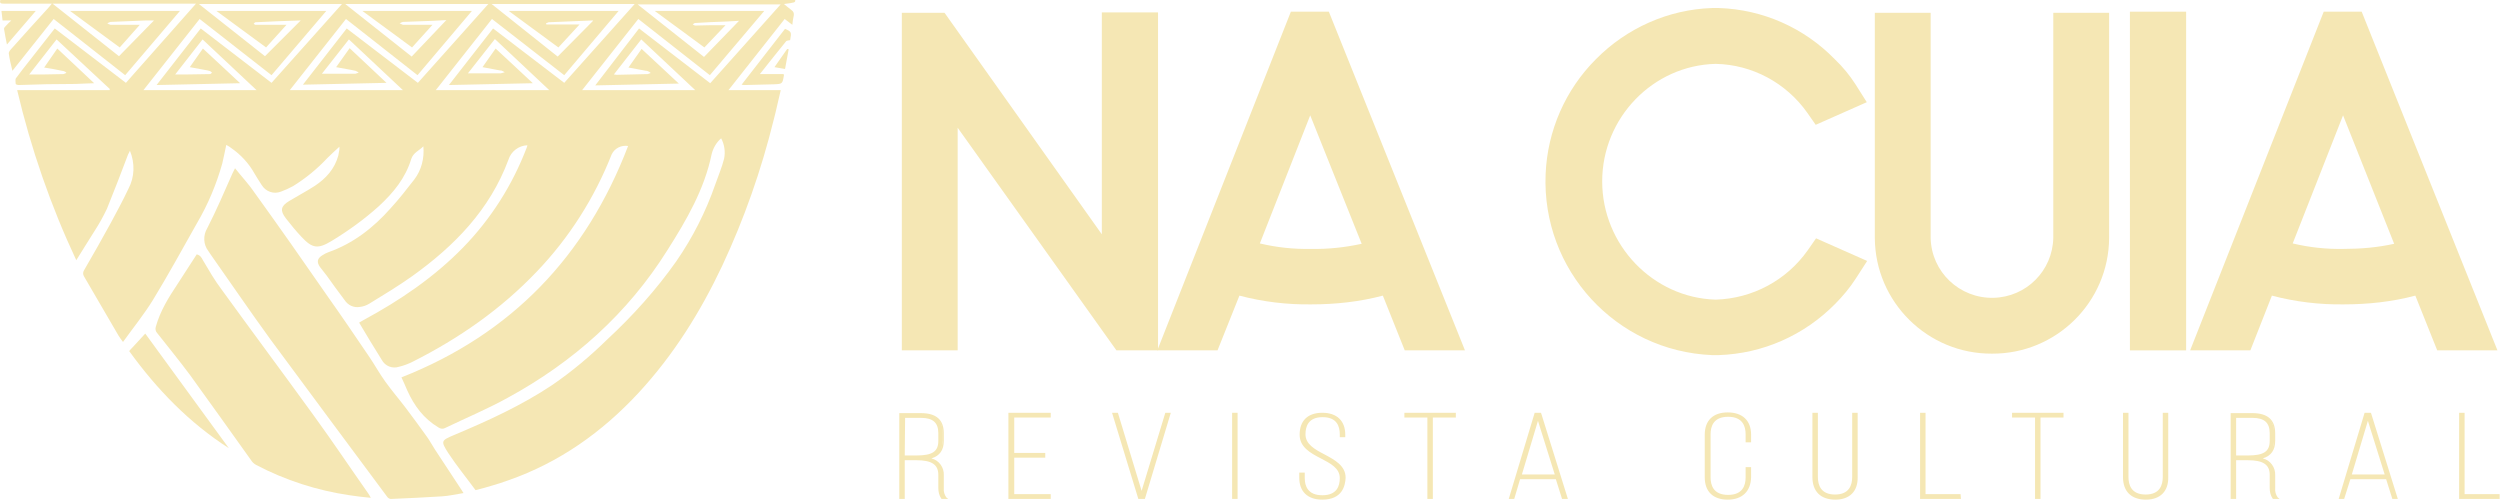 <?xml version="1.0" encoding="utf-8"?>
<!-- Generator: Adobe Illustrator 20.1.0, SVG Export Plug-In . SVG Version: 6.00 Build 0)  -->
<svg version="1.1" id="Camada_1" xmlns="http://www.w3.org/2000/svg" xmlns:xlink="http://www.w3.org/1999/xlink" x="0px" y="0px"
	 viewBox="0 0 685 136.9" style="enable-background:new 0 0 685 136.9;" xml:space="preserve">
<style type="text/css">
	.st0{fill:#F5E7B4;}
</style>
<title>na-cuia-logo-white</title>
<path class="st0" d="M213.9,24.8c-0.7,2.8-1.2,5.4-1.9,8c-3.4,13.8-8.1,27.2-14.1,40c-6,12.7-13.3,24.4-22.9,34.8
	c-10,10.8-21.7,19.1-35.7,24c-1.4,0.5-2.9,1-4.3,1.4c-1.6,0.5-3.1,0.9-4.7,1.3c-2.5-3.4-5.2-6.7-7.5-10.2c-2.1-3.3-1.9-3.4,1.6-4.9
	c9.3-3.9,18.5-8.1,26.9-13.7c5.4-3.7,10.4-7.9,15.1-12.5c7-6.5,13.4-13.6,18.9-21.4c4.5-6.5,8.1-13.6,10.7-21.1
	c0.8-2.3,1.8-4.6,2.4-7c0.4-1.9,0.1-3.9-0.8-5.6c-1.3,1.1-2.2,2.7-2.6,4.3c-2,9.7-6.9,18.1-12.1,26.3C172,85.9,157.1,99.2,139.1,109
	c-5.6,3.1-11.4,5.5-17.2,8.3c-0.6,0.3-1.2,0.2-1.8-0.2c-4-2.4-6.6-5.9-8.5-10.1c-0.5-1.2-1-2.3-1.6-3.6
	c30.2-11.9,50.6-33.3,62.1-63.4c-1.8-0.3-3.7,0.6-4.5,2.3c-4.7,11.9-11.6,22.8-20.5,32.1c-9.8,10.3-21.3,18.3-34,24.7
	c-1.2,0.6-2.5,1.1-3.8,1.4c-1.8,0.6-3.8-0.2-4.7-1.9c-2.1-3.3-4.1-6.7-6.2-10.2l1.2-0.7c10-5.4,19.3-11.7,27.3-19.9
	c7.6-7.8,13.5-17.1,17.4-27.3c0.1-0.3,0.2-0.5,0.2-0.7c-2.4,0.1-4.5,1.7-5.2,4c-5.1,13.7-14.8,23.6-26.4,31.9
	c-3.8,2.7-7.8,5.1-11.7,7.5c-0.8,0.5-1.7,0.8-2.6,0.9c-1.7,0.3-3.3-0.5-4.2-1.9c-1.7-2.2-3.3-4.5-4.9-6.7c-0.6-0.8-1.2-1.5-1.8-2.3
	c-1-1.4-0.8-2.4,0.7-3.3c0.5-0.3,1-0.6,1.6-0.8c6.8-2.4,12.3-6.7,17-12c2.3-2.5,4.4-5.2,6.5-7.9c2-2.6,2.8-5.9,2.5-9.1
	c-1.2,1.2-2.7,1.7-3.3,3.4c-1.6,5.3-4.9,9.3-8.9,13c-4,3.6-8.3,6.7-12.9,9.5c-3.8,2.3-5.3,2.1-8.3-1.1c-1.5-1.6-2.9-3.3-4.3-5.1
	c-1.6-2.1-1.4-3.3,0.9-4.7s4.8-2.7,7.1-4.2c3-2,5.4-4.6,6.4-8.3c0.1-0.5,0.2-1.1,0.3-1.7c0-0.2,0-0.5,0-0.7
	c-1.2,1.1-2.3,2.1-3.3,3.1c-2.8,3-6,5.6-9.4,7.7c-1.1,0.6-2.2,1.1-3.3,1.5c-2,0.8-4.2,0-5.3-1.8c-0.7-1-1.3-2.1-2-3.2
	c-1.5-2.7-3.7-5.1-6.3-6.9C63,40.3,62.6,40,62,39.7c-0.4,1.8-0.7,3.5-1.1,5.1C59.3,50.5,57,56,54,61.1c-4,7.1-7.9,14.2-12.1,21.1
	c-2.4,3.9-5.4,7.6-8.2,11.5c-0.5-0.7-0.9-1.2-1.2-1.7c-3.2-5.4-6.3-10.9-9.5-16.3c-0.3-0.5-0.3-1.1,0-1.6c2.5-4.3,5-8.7,7.4-13.1
	c1.6-3,3.3-6.1,4.8-9.3c1.7-3.2,1.8-7,0.4-10.4c-0.2,0.4-0.3,0.7-0.5,1c-1.9,5-3.8,10-5.8,14.9c-1,2.1-2.1,4.1-3.4,6.1
	c-1.6,2.6-3.3,5.2-5,8c-7-14.9-12.4-30.5-16.2-46.6H30l0.1-0.3L15.5,10.8l-7.5,9.6c1.5,0,2.8,0,4.1,0c1.8,0,3.5-0.1,5.3-0.1
	c0.3-0.1,0.6-0.2,0.8-0.4c-0.2-0.2-0.5-0.3-0.7-0.4c-1.8-0.4-3.5-0.7-5.4-1l3.6-5.2l10.1,9.5c-1.9,0.1-3.5,0.1-5.1,0.2
	C15.4,23,10.2,23.1,5,23.3c-0.2,0-0.7-0.2-0.7-0.3c0-0.5-0.2-1.3,0.1-1.6c1.2-1.6,2.4-3.2,3.7-4.8l6.9-8.8l19.5,14.9L53.7,1H14.4
	l18.2,14.4l9.6-9.8c-0.6,0-1.3,0-2.1,0c-3.3,0.1-6.5,0.3-9.8,0.4c-0.3,0.1-0.6,0.2-0.9,0.4c0.3,0.2,0.6,0.3,0.9,0.4c2.6,0,5.3,0,8,0
	L32.8,13L19.2,3h30.1l-15,17.6L14.7,5.2L3.4,19.4c-0.4-1.7-0.8-3.2-1-4.8c0-0.3,0.3-0.8,0.6-1.1C6.4,9.7,9.8,5.9,13.2,2.2
	c0.3-0.3,0.5-0.6,1-1.2h-1.3c-4,0-8,0-11.9,0C0.3,1-0.2,0.9,0.1,0h217.8c0,0.7,0,0.7-3.1,1.1c0.8,0.6,1.4,1.2,2.1,1.7
	c0.5,0.3,0.7,0.9,0.6,1.4c-0.2,0.8-0.3,1.7-0.4,2.6l-2.1-1.6l-15.4,19.5H213.9z M175.1,7.8l19.5,15l19.3-21.6h-39.2l18.2,14.4
	l9.6-9.9l-3.6,0.2c-2.8,0.1-5.6,0.2-8.4,0.4c-0.3,0-0.5,0.3-0.7,0.4c0.3,0.1,0.5,0.3,0.7,0.3c1.4,0,2.9-0.1,4.3-0.1c1.3,0,2.6,0,4,0
	L193,13L179.4,3h30l-14.9,17.6L174.9,5.2l-15.4,19.5h31l-14.8-13.9l-7.5,9.6c0.4,0,0.5,0.1,0.7,0.1c2.9-0.1,5.8-0.1,8.6-0.2
	c0.3-0.1,0.5-0.2,0.8-0.3c-0.2-0.2-0.5-0.4-0.8-0.5c-0.2-0.1-0.3-0.1-0.5-0.1l-4.8-0.9l3.6-5.1l10.2,9.5l-22.9,0.5L175.1,7.8z
	 M79.4,24.7h31L95.6,10.8l-7.4,9.4c3.1,0,6.2,0,9.2,0c0.3-0.1,0.6-0.2,0.9-0.3c-0.3-0.2-0.6-0.4-0.9-0.5c-1.7-0.4-3.4-0.6-5.3-1
	l3.7-5.2l10.1,9.5l-22.9,0.5L95,7.8l19.5,14.9l19.3-21.6H94.6l18.2,14.4l9.5-10l-3.6,0.2c-2.8,0.1-5.6,0.2-8.3,0.3
	c-0.3,0.1-0.6,0.2-0.9,0.4c0.3,0.1,0.6,0.3,0.9,0.4c0.1,0,0.2,0,0.3,0h7.8l-5.6,6.2L99.3,3h30l-14.9,17.6L94.8,5.2L79.4,24.7z
	 M59.3,3h30.1L74.4,20.6L54.7,5.2L39.3,24.7h31L55.5,10.8L48,20.4c1.3,0,2.3,0,3.3,0c2.1,0,4.2-0.1,6.2-0.1c0.2,0,0.4-0.2,0.6-0.4
	c-0.2-0.1-0.3-0.3-0.5-0.4c-0.2-0.1-0.5-0.1-0.7-0.2L52,18.4l3.6-5.1l10.2,9.5l-22.9,0.5L55,7.8l19.4,14.9L93.7,1.1H54.5l18.1,14.3
	l9.8-9.8C78.3,5.7,74.2,5.9,70,6.1c-0.2,0-0.3,0.3-0.5,0.4c0.2,0.1,0.3,0.3,0.5,0.3c0.2,0,0.5,0,0.7,0h7.8L72.9,13L59.3,3z M169.5,3
	l-14.9,17.6L134.8,5.2l-15.4,19.5h31.1l-14.9-14l-7.4,9.4c3.1,0,6,0,9,0c0.4-0.1,0.7-0.2,1.1-0.3c-0.3-0.2-0.7-0.4-1-0.5
	c-0.1,0-0.2,0-0.3,0l-4.8-0.9l3.6-5.1l10.2,9.5l-23,0.5l12.1-15.5l19.5,14.9l19.3-21.6h-39.2l18.1,14.4l9.7-9.8c0,0-0.1-0.1-0.1-0.1
	c-4,0.2-8.1,0.3-12.1,0.5c-0.3,0.1-0.5,0.2-0.7,0.3l0.1,0.3h9.1L153,13L139.4,3H169.5z"/>
<path class="st0" d="M64.4,46.1c1.9,2.4,3.9,4.5,5.5,6.9c6.7,9.3,13.3,18.7,19.8,28.1c3.9,5.5,7.7,11.1,11.5,16.7
	c1.5,2.2,2.8,4.6,4.4,6.8c1.8,2.5,3.7,4.7,5.6,7.2c2,2.6,3.9,5.3,5.8,7.9c0.8,1.1,1.4,2.3,2.2,3.5c2.4,3.7,4.9,7.4,7.3,11.1l0.5,0.8
	c-2,0.3-4,0.8-5.9,0.9c-4.6,0.3-9.1,0.5-13.7,0.7c-0.6,0.1-1.1-0.2-1.4-0.7c-10.6-14.3-21.3-28.6-31.9-43
	c-5.6-7.7-10.9-15.5-16.4-23.3c-0.2-0.3-0.4-0.6-0.6-0.9c-1.4-1.8-1.5-4.3-0.3-6.3c2.5-4.9,4.7-10,6.9-15L64.4,46.1z"/>
<path class="st0" d="M53.9,69.7c0.9,0.2,1.3,0.8,1.7,1.6c1.6,2.7,3.2,5.5,5.1,8c8.4,11.6,16.9,23,25.3,34.6
	c5.1,7,9.9,14.2,14.9,21.3c0.2,0.3,0.4,0.6,0.7,1.2c-2.1-0.2-3.9-0.4-5.8-0.7c-8.9-1.3-17.6-4.1-25.6-8.3c-0.6-0.3-1.1-0.8-1.4-1.3
	c-5.6-7.8-11.1-15.6-16.7-23.3c-2.9-3.9-6-7.7-9-11.5c-0.5-0.5-0.6-1.2-0.4-1.8c1.2-4.3,3.5-8,5.9-11.6L53.9,69.7z"/>
<path class="st0" d="M62.7,122.8c-10.9-7-19.7-16.1-27.3-26.6c0.3-0.4,0.6-0.7,0.9-1l3.5-3.8L62.7,122.8z"/>
<path class="st0" d="M208.2,20.3h6.5c0,0.1,0.1,0.2,0.1,0.3c-0.4,2.4-0.4,2.4-2.8,2.5c-2.6,0.1-5.3,0.1-7.9,0.2
	c-0.2,0-0.5,0-0.9-0.1l11.9-15.3c1.8,0.8,1.8,0.9,1.4,3.1c-0.4,0.1-0.9,0.1-1.1,0.3C213,14.2,210.7,17.2,208.2,20.3z"/>
<path class="st0" d="M1.9,12.2c-0.3-1.6-0.6-2.9-0.8-4.3c0-0.3,0.3-0.6,0.5-0.8C2,6.6,2.5,6.2,3.1,5.6H0.7L0.4,3h9.4L1.9,12.2z"/>
<path class="st0" d="M216.1,13.5l-1,5.4l-2.9-0.5l3.5-5L216.1,13.5z"/>
<path class="st0" d="M312.4,8.3V91h-4l-50.9-71.5V91H252V8.4h4.2l50.6,71.2V8.3H312.4z"/>
<polygon class="st0" points="317.3,96 305.9,96 262.4,35 262.4,96 247.1,96 247.1,3.5 258.8,3.5 301.9,64.2 301.9,3.4 317.3,3.4 "/>
<path class="st0" d="M360.8,8.1l33.3,83h-5.9l-6.5-16.2c-4.3,1.7-11.6,3.5-22.5,3.5s-18.4-2-22.6-3.7L330.3,91h-5.9l32.7-83
	L360.8,8.1z M379.7,69.9L359,18.2l-20.3,51.6c0.7,0.2,1.6,0.6,2.5,0.8c5.8,1.8,11.9,2.6,18,2.5C369.3,73.1,376,71.3,379.7,69.9
	L379.7,69.9z"/>
<path class="st0" d="M401.4,96h-16.5l-6-15c-6.4,1.7-13,2.4-19.6,2.4c-6.6,0.1-13.3-0.7-19.7-2.4L333.6,96h-16.5l36.6-92.8h10.4
	L401.4,96z M345.2,66.7c4.6,1.1,9.3,1.6,14,1.5c4.7,0.1,9.3-0.4,13.9-1.4L359,31.6L345.2,66.7z"/>
<path class="st0" d="M504.2,73.7c-1.4,2.2-3.1,4.3-5,6.1c-7.5,7.7-17.6,12.1-28.4,12.5h-1.6c-10.7-0.4-20.9-4.8-28.5-12.5
	c-16.5-16.7-16.5-43.5,0-60.2c7.5-7.6,17.7-12.1,28.4-12.5h1.6c10.7,0.4,20.9,4.9,28.4,12.5c1.9,1.9,3.6,3.9,5,6.1l-5,2.3
	c-6.7-9.5-17.6-15.2-29.2-15.5c-20,0.4-36,16.9-36,37.2c-0.8,19.7,14.5,36.4,34.2,37.2c12.3,0.5,24.1-5.3,31-15.5L504.2,73.7z"/>
<path class="st0" d="M470.9,97.3h-1.8c-26.3-1.1-46.7-23.3-45.6-49.6c0.5-11.9,5.4-23.1,13.8-31.5c8.4-8.5,19.8-13.6,31.8-14h1.9
	c12,0.4,23.3,5.4,31.7,14c2.2,2.1,4.1,4.4,5.7,6.9l3.1,4.9l-14,6.2l-2.3-3.3c-5.8-8.2-15.1-13.2-25.1-13.4
	c-17.2,0.4-31.1,14.8-31.1,32.2s13.9,31.9,31.1,32.4c10.1-0.3,19.4-5.3,25.2-13.5l2.3-3.3l14,6.2l-3.1,4.8c-1.6,2.5-3.6,4.9-5.7,7
	C494.3,91.9,483,96.9,470.9,97.3L470.9,97.3z"/>
<path class="st0" d="M545.8,92c-14.9,0.1-27-11.9-27.2-26.8V8.4h5.4v56.8c0,12,9.7,21.8,21.8,21.8s21.8-9.7,21.8-21.8V8.4h5.4v56.8
	C572.9,80.1,560.7,92.1,545.8,92z"/>
<path class="st0" d="M545.8,96.9c-17.6,0.1-32-14.1-32.1-31.7V3.5H529v61.7c0.2,9.3,7.9,16.6,17.2,16.4c9-0.2,16.2-7.4,16.4-16.4
	V3.5h15.3v61.7C577.8,82.8,563.4,97,545.8,96.9z"/>
<path class="st0" d="M588.6,8.1h5.5V91h-5.5V8.1z"/>
<rect x="583.6" y="3.2" class="st0" width="15.4" height="92.8"/>
<path class="st0" d="M643.7,8.1L677,91h-5.9l-6.5-16.2c-4.3,1.7-11.7,3.5-22.5,3.5s-18.4-2-22.6-3.7L613.2,91h-5.9L640,8.1H643.7z
	 M662.6,69.9l-20.7-51.7l-20.3,51.6c0.7,0.2,1.6,0.6,2.5,0.8c5.8,1.8,11.9,2.6,18,2.5C652.3,73.1,659,71.3,662.6,69.9L662.6,69.9z"
	/>
<path class="st0" d="M684.3,96h-16.5l-6-15c-6.4,1.7-13,2.4-19.6,2.4c-6.6,0.1-13.3-0.7-19.7-2.4L616.6,96h-16.5l36.6-92.8h10.4
	L684.3,96z M628.2,66.7c4.6,1.1,9.3,1.6,14,1.5c4.7,0,9.3-0.4,13.8-1.4l-14-35.2L628.2,66.7z"/>
<path class="st0" d="M252.4,113.4c4.3,0,5.9,2,5.9,5.2v2.1c0,2.8-1.4,4.4-4.5,4.8c3.2,0.4,4.5,2.1,4.5,4.6v3.6
	c-0.1,1,0.2,1.9,0.8,2.7h-1c-0.5-0.8-0.8-1.8-0.7-2.7v-3.6c0-3.4-2.5-4.3-6.3-4.3h-3.5v10.6h-0.9v-23L252.4,113.4z M251.2,125.1
	c4,0,6.3-0.8,6.3-4.4v-2.1c0-2.8-1.4-4.5-5-4.5h-4.8v11L251.2,125.1z"/>
<path class="st0" d="M259.8,136.7H258l-0.1-0.1c-0.6-0.9-0.8-1.9-0.8-2.9v-3.6c0-2.8-1.8-4-6-4h-3.2v10.6h-1.5v-23.5h6
	c4.1,0,6.2,1.8,6.2,5.5v2.1c0,2.5-1.1,4.1-3.4,4.8c2.1,0.5,3.5,2.5,3.4,4.6v3.6c-0.1,0.9,0.2,1.8,0.7,2.5L259.8,136.7z M258.3,136.1
	h0.2c-0.4-0.8-0.5-1.6-0.5-2.4V130c0.2-1.8-0.9-3.4-2.6-3.9c1.5,0.7,2.5,2.2,2.4,3.9v3.6C257.7,134.5,257.9,135.3,258.3,136.1
	L258.3,136.1z M247,136.1h0.3v-10.6h4.2l0.6-0.1h-0.9h-3.8v-11.6h5.1c3.6,0,5.4,1.6,5.4,4.8v2.1c0.2,1.4-0.5,2.8-1.6,3.7
	c1.3-0.8,2.1-2.3,1.9-3.8v-2.1c0-3.3-1.8-4.8-5.6-4.8H247L247,136.1z M247.9,124.8h3.2c4.4,0,6-1.1,6-4v-2.1c0-2.9-1.5-4.2-4.7-4.2
	H248L247.9,124.8z"/>
<path class="st0" d="M286,124.4v0.7h-8.5v10.6h10v0.7h-11v-23h11v0.7h-10v10.3L286,124.4z"/>
<path class="st0" d="M287.9,136.7h-11.6v-23.6h11.6v1.3h-10v9.7h8.5v1.3h-8.5v10h10V136.7z M276.9,136.1h10.3V136h-10v-11.2h8.5
	h-8.5v-11h10v-0.1H277L276.9,136.1z"/>
<path class="st0" d="M306,113.4l6.7,22.1l6.7-22.2h0.9l-6.9,23h-1.4l-7-23L306,113.4z"/>
<path class="st0" d="M313.7,136.7h-1.8l-7.2-23.6h1.6l6.5,21.4l6.5-21.4h1.5L313.7,136.7z M312.9,136.1h0.3l6.7-22.3h-0.2
	L312.9,136.1z M312.3,136.1h0.3l-6.8-22.3h-0.3L312.3,136.1z"/>
<path class="st0" d="M338.7,113.4v23h-0.9v-23H338.7z"/>
<path class="st0" d="M339.1,136.7h-1.5v-23.6h1.5V136.7z M338.2,136.1h0.3v-22.3h-0.3V136.1z"/>
<path class="st0" d="M368.3,119v0.4h-0.9V119c0-2.7-1.3-5-5-5s-5,2.3-5,5c0,5.9,11,5.7,11,11.9c0,3.2-1.6,5.7-6,5.7s-6-2.5-6-5.7
	v-1.1h0.9v1.1c0,2.8,1.4,5,5.1,5s5.1-2.2,5.1-5c0-5.8-11-5.6-11-11.9c0-3.3,1.8-5.6,5.9-5.7C366.7,113.3,368.3,115.8,368.3,119z"/>
<path class="st0" d="M362.3,136.9c-4,0-6.3-2.2-6.3-6v-1.4h1.5v1.5c0,2.1,0.8,4.7,4.8,4.7s4.8-2.5,4.8-4.7c0-2.7-2.5-4-5.2-5.4
	c-2.9-1.5-5.8-3.1-5.8-6.5c0-3.8,2.2-6,6.2-6s6.3,2.2,6.3,6v0.7h-1.5v-0.8c0-2.2-0.8-4.7-4.7-4.7s-4.7,2.5-4.7,4.7
	c0,2.7,2.5,4.1,5.2,5.5c2.8,1.5,5.8,3.1,5.8,6.4C368.6,133.1,367.8,136.9,362.3,136.9z M356.6,130v0.8c0,2.5,1,5.4,5.7,5.4
	s5.7-2.9,5.7-5.4c0-3-2.6-4.4-5.5-5.9s-5.5-3-5.5-6c0-3.4,1.9-5.3,5.4-5.3s5.3,1.9,5.3,5.3v0.2h0.3V119c0-2.5-1-5.4-5.6-5.4
	s-5.6,2.9-5.6,5.4c0,3,2.7,4.5,5.5,6s5.5,2.9,5.5,6c0,3.4-1.9,5.3-5.4,5.3s-5.4-1.9-5.4-5.3v-1H356.6z"/>
<path class="st0" d="M391.4,136.4v-22.3h-6.3v-0.7h13.5v0.7h-6.3v22.3H391.4z"/>
<path class="st0" d="M392.6,136.7h-1.5v-22.3h-6.3v-1.3h14.1v1.3h-6.3V136.7z M391.7,136.1h0.3v-22.3h6.3v-0.1h-12.8v0.1h6.3
	L391.7,136.1z"/>
<path class="st0" d="M416.4,131l-1.7,5.4h-0.8l6.9-23h1.3l7.1,23h-0.9l-1.7-5.4H416.4z M416.6,130.4h9.9l-5-16.1L416.6,130.4z"/>
<path class="st0" d="M429.6,136.7h-1.6l-1.7-5.4h-9.8l-1.6,5.4h-1.5l7.1-23.6h1.7l0.1,0.2L429.6,136.7z M428.5,136.1h0.3l-6.9-22.4
	h-0.3l5.3,16.9h-10.7l5.1-16.9h-0.2l-6.8,22.4h0.2l1.7-5.4h10.7L428.5,136.1z M417,130h9l-4.6-14.7L417,130z"/>
<path class="st0" d="M479.4,119.1v1.8h-0.9V119c0-2.8-1.3-5.1-5.1-5.1s-5.1,2.3-5.1,5.1v11.8c0,2.8,1.3,5.1,5.1,5.1s5.1-2.3,5.1-5.1
	v-2.5h0.9v2.5c0,3.2-1.6,5.8-6,5.8s-6-2.6-6-5.8v-11.7c0-3.2,1.6-5.8,6-5.8S479.4,115.9,479.4,119.1z"/>
<path class="st0" d="M473.4,136.9c-4,0-6.3-2.2-6.3-6.1v-11.7c0-3.9,2.3-6.1,6.3-6.1s6.4,2.2,6.4,6.1v2.1h-1.5V119
	c0-2.2-0.8-4.8-4.8-4.8s-4.8,2.6-4.8,4.8v11.8c0,2.2,0.8,4.8,4.8,4.8s4.8-2.6,4.8-4.8v-2.8h1.5v2.8
	C479.7,134.6,477.4,136.9,473.4,136.9z M473.4,113.6c-4.9,0-5.7,3.4-5.7,5.5v11.7c0,2.1,0.7,5.5,5.7,5.5s5.7-3.4,5.7-5.5v-2.2h-0.3
	v2.2c0,3.5-1.9,5.4-5.4,5.4s-5.4-1.9-5.4-5.4V119C468,115.5,469.9,113.6,473.4,113.6c3.6,0,5.4,1.9,5.4,5.4v1.5h0.3V119
	C479.1,117,478.4,113.6,473.4,113.6z"/>
<path class="st0" d="M497.8,130.8c0,2.8,1.2,5.1,5,5.1s5-2.4,5-5.1v-17.3h0.9v17.3c0,3.1-1.6,5.8-5.9,5.8s-6-2.7-6-5.8v-17.3h0.9
	L497.8,130.8z"/>
<path class="st0" d="M502.9,136.9c-4,0-6.3-2.2-6.3-6.2v-17.6h1.5v17.6c0,2.2,0.8,4.8,4.7,4.8s4.7-2.6,4.7-4.8v-17.6h1.5v17.6
	C509.1,134.6,506.8,136.9,502.9,136.9z M497.3,113.7v17c0,2.1,0.7,5.5,5.6,5.5s5.6-3.5,5.6-5.5v-17h-0.2v17c0,3.5-1.9,5.5-5.4,5.5
	s-5.4-1.9-5.4-5.5v-17L497.3,113.7z"/>
<path class="st0" d="M526.4,136.4v-23h0.9v22.3h9.7v0.7H526.4z"/>
<path class="st0" d="M537.3,136.7h-11.2v-23.6h1.5v22.3h9.6L537.3,136.7z M526.7,136.1h9.9V136H527v-22.3h-0.3L526.7,136.1z"/>
<path class="st0" d="M557.9,136.4v-22.3h-6.3v-0.7h13.5v0.7h-6.3v22.3H557.9z"/>
<path class="st0" d="M559.1,136.7h-1.5v-22.3h-6.3v-1.3h14.1v1.3h-6.3L559.1,136.7z M558.2,136.1h0.3v-22.3h6.3v-0.1H552v0.1h6.3
	L558.2,136.1z"/>
<path class="st0" d="M582.9,130.8c0,2.8,1.2,5.1,5,5.1s5-2.4,5-5.1v-17.3h0.9v17.3c0,3.1-1.6,5.8-5.9,5.8s-6-2.7-6-5.8v-17.3h0.9
	L582.9,130.8z"/>
<path class="st0" d="M588,136.9c-4,0-6.3-2.2-6.3-6.2v-17.6h1.5v17.6c0,2.2,0.8,4.8,4.7,4.8s4.7-2.6,4.7-4.8v-17.6h1.5v17.6
	C594.2,134.6,591.9,136.9,588,136.9z M582.4,113.7v17c0,2.1,0.7,5.5,5.6,5.5s5.6-3.5,5.6-5.5v-17h-0.2v17c0,3.5-1.9,5.5-5.4,5.5
	s-5.4-1.9-5.4-5.5v-17L582.4,113.7z"/>
<path class="st0" d="M617.2,113.4c4.3,0,5.9,2,5.9,5.2v2.1c0,2.8-1.4,4.4-4.6,4.8c3.2,0.4,4.6,2.1,4.6,4.6v3.6
	c-0.1,1,0.2,1.9,0.8,2.7h-1c-0.5-0.8-0.8-1.8-0.7-2.7v-3.6c0-3.4-2.5-4.3-6.3-4.3h-3.5v10.6h-0.9v-23L617.2,113.4z M615.9,125.1
	c4,0,6.3-0.8,6.3-4.4v-2.1c0-2.8-1.3-4.5-5-4.5h-4.8v11L615.9,125.1z"/>
<path class="st0" d="M624.6,136.7h-1.8l-0.1-0.1c-0.6-0.9-0.8-1.9-0.8-2.9v-3.6c0-2.8-1.8-4-6-4h-3.2v10.6h-1.5v-23.5h6
	c4.1,0,6.2,1.8,6.2,5.5v2.1c0,2.5-1.1,4.1-3.4,4.8c2.1,0.5,3.5,2.5,3.4,4.6v3.6c-0.1,0.9,0.2,1.8,0.7,2.5L624.6,136.7z M623.1,136.1
	h0.2c-0.4-0.8-0.5-1.6-0.5-2.4V130c0.2-1.8-0.9-3.4-2.6-3.9c1.5,0.7,2.5,2.2,2.3,3.9v3.6C622.5,134.5,622.7,135.3,623.1,136.1
	L623.1,136.1z M611.8,136.1h0.3v-10.6h4.2l0.6-0.1h-0.9h-3.8v-11.6h5.1c3.6,0,5.4,1.6,5.4,4.8v2.1c0.2,1.4-0.5,2.8-1.6,3.7
	c1.3-0.8,2.1-2.3,1.9-3.8v-2.1c0-3.3-1.8-4.8-5.6-4.8h-5.4L611.8,136.1z M612.7,124.8h3.2c4.4,0,6-1.1,6-4v-2.1
	c0-2.9-1.5-4.2-4.7-4.2h-4.5L612.7,124.8z"/>
<path class="st0" d="M643.8,131l-1.7,5.4h-0.8l6.9-23h1.3l7.1,23h-0.9L654,131H643.8z M644,130.4h9.9l-5-16.1L644,130.4z"/>
<path class="st0" d="M657,136.7h-1.5l-1.7-5.4h-9.8l-1.7,5.4h-1.5l7.1-23.6h1.7l0.1,0.2L657,136.7z M656,136.1h0.3l-6.9-22.4H649
	l5.3,16.9h-10.7l5.1-16.9h-0.2l-6.8,22.4h0.2l1.7-5.4h10.7L656,136.1z M644.4,130h9l-4.6-14.7L644.4,130z"/>
<path class="st0" d="M674.2,136.4v-23h0.9v22.3h9.6v0.7H674.2z"/>
<path class="st0" d="M685,136.7h-11.2v-23.6h1.5v22.3h9.6V136.7z M674.5,136.1h9.9V136h-9.6v-22.3h-0.3L674.5,136.1z"/>
</svg>
